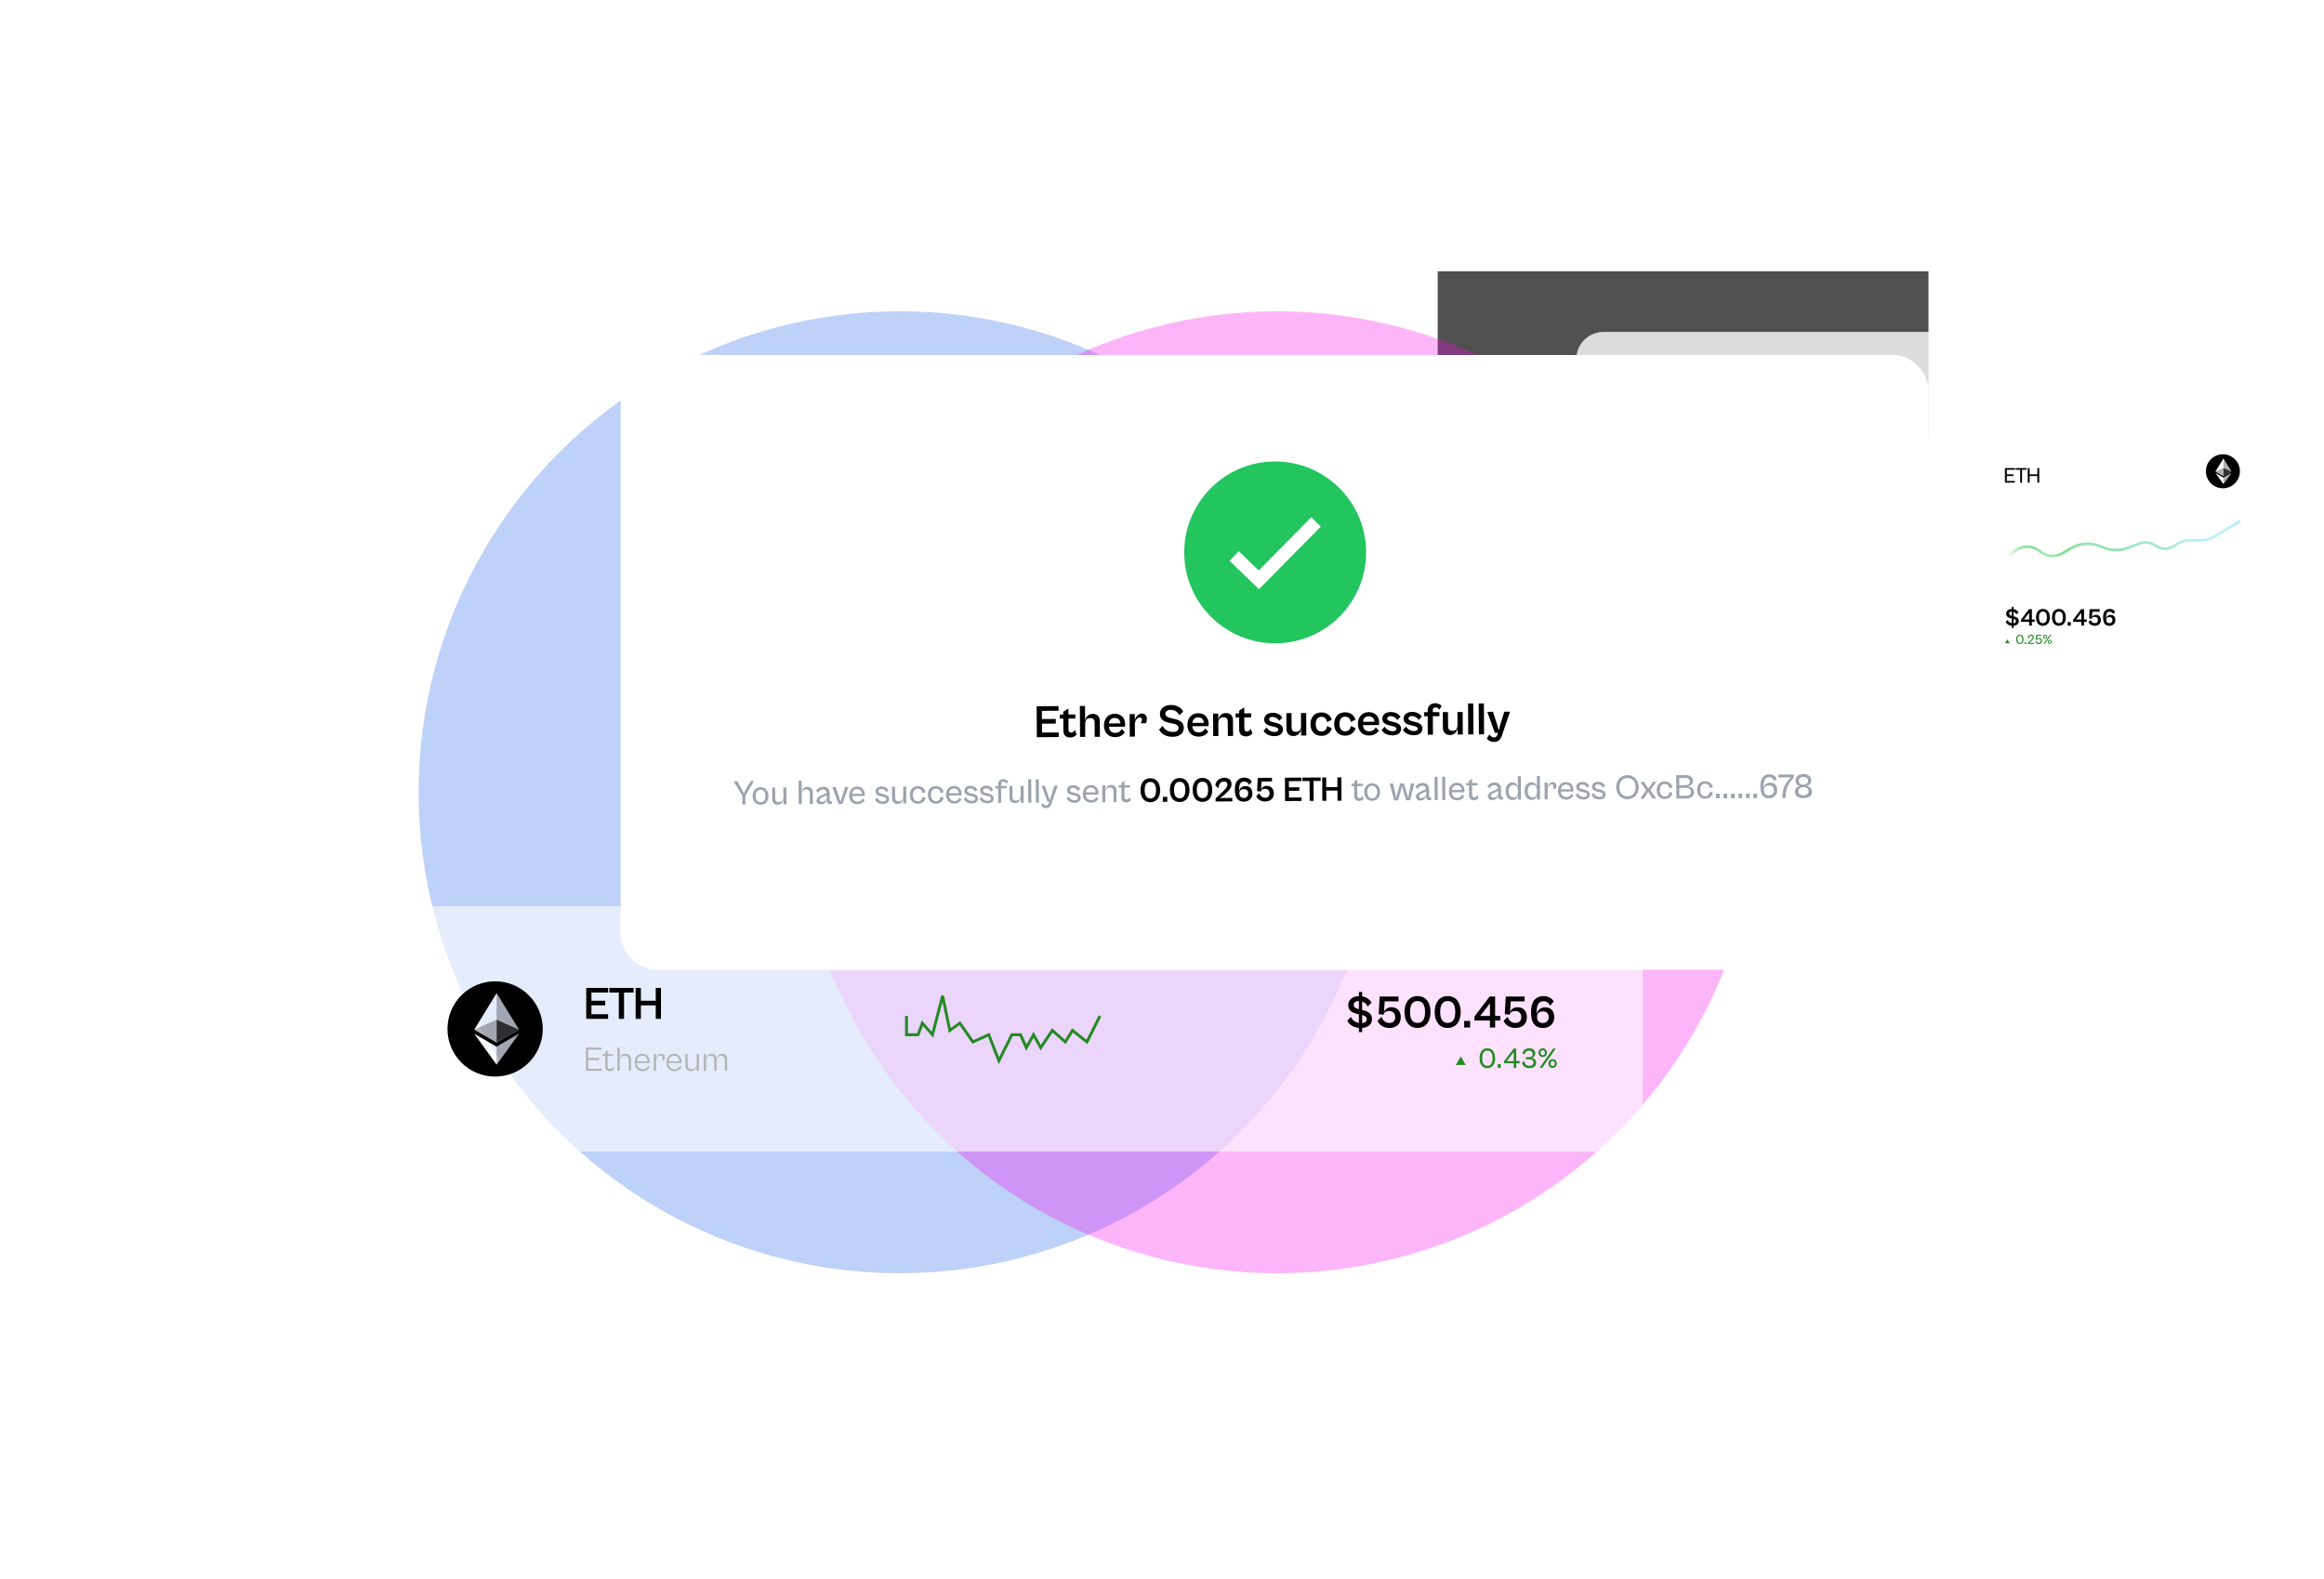<svg width="805" height="547" viewBox="0 0 805 547" fill="none" xmlns="http://www.w3.org/2000/svg">
<g clip-path="url(#clip0_3481_29597)">
<g filter="url(#filter0_f_3481_29597)">
<rect x="498" y="94" width="170" height="67" fill="#505050"/>
</g>
<g opacity="0.3" filter="url(#filter1_f_3481_29597)">
<circle cx="311.648" cy="274.499" r="166.648" fill="#2563EB"/>
</g>
<g opacity="0.3" filter="url(#filter2_f_3481_29597)">
<circle cx="442.351" cy="274.499" r="166.648" fill="#F707ED"/>
</g>
<rect opacity="0.6" x="125" y="314" width="444" height="85" rx="8" fill="white"/>
<path d="M210.64 353V351.4H204.864V348.328H209.648V346.728H204.864V343.88H210.64V342.28H203.056V353H210.64ZM216.157 353V343.88H219.453V342.28H211.069V343.88H214.349V353H216.157ZM221.989 353V348.328H227.141V353H228.949V342.28H227.141V346.728H221.989V342.28H220.181V353H221.989Z" fill="black"/>
<path d="M208.36 371V370.304H203.752V367.256H207.58V366.548H203.752V363.656H208.36V362.96H202.96V371H208.36ZM211.228 371.132C211.972 371.132 212.536 370.784 212.788 370.364L212.512 369.596C212.32 370.004 211.9 370.376 211.384 370.376C210.88 370.376 210.448 370.148 210.448 369.32V365.852H212.38V365.24H210.448V363.824L209.668 364.412V365.24H208.732V365.852H209.668V369.536C209.668 370.58 210.352 371.132 211.228 371.132ZM214.648 371V367.664C214.648 366.668 215.152 365.78 216.388 365.78C217.372 365.78 217.78 366.356 217.78 367.292V371H218.572V367.112C218.572 365.792 217.828 365.12 216.712 365.12C215.536 365.12 214.852 365.912 214.648 366.848V362.96H213.856V371H214.648ZM222.596 371.12C223.82 371.12 224.588 370.532 224.996 369.824L224.516 369.26C224.264 369.824 223.76 370.46 222.596 370.46C221.456 370.46 220.676 369.74 220.628 368.3H225.02C225.032 368.204 225.056 368.06 225.056 367.916C225.056 366.176 224.072 365.12 222.5 365.12C220.94 365.12 219.872 366.248 219.872 368.12C219.872 370.028 220.988 371.12 222.596 371.12ZM222.5 365.768C223.556 365.768 224.264 366.428 224.336 367.724H220.64C220.748 366.428 221.444 365.768 222.5 365.768ZM227.234 371V367.664C227.234 366.668 227.918 365.708 228.782 365.708C229.31 365.708 229.526 366.044 229.526 366.416C229.526 366.764 229.382 367.136 229.226 367.316H230.078C230.186 367.124 230.294 366.764 230.294 366.332C230.294 365.54 229.742 365.108 229.07 365.108C228.086 365.108 227.45 365.9 227.234 366.812V365.24H226.442V371H227.234ZM233.6 371.12C234.824 371.12 235.592 370.532 236 369.824L235.52 369.26C235.268 369.824 234.764 370.46 233.6 370.46C232.46 370.46 231.68 369.74 231.632 368.3H236.024C236.036 368.204 236.06 368.06 236.06 367.916C236.06 366.176 235.076 365.12 233.504 365.12C231.944 365.12 230.876 366.248 230.876 368.12C230.876 370.028 231.992 371.12 233.6 371.12ZM233.504 365.768C234.56 365.768 235.268 366.428 235.34 367.724H231.644C231.752 366.428 232.448 365.768 233.504 365.768ZM239.293 371.12C240.481 371.12 241.129 370.316 241.333 369.356V371H242.113V365.24H241.333V368.564C241.333 369.572 240.853 370.448 239.605 370.448C238.621 370.448 238.189 369.872 238.189 368.948V365.24H237.409V369.116C237.409 370.448 238.165 371.12 239.293 371.12ZM244.589 371V367.664C244.589 366.668 245.081 365.78 246.101 365.78C247.001 365.78 247.445 366.272 247.445 367.28V371H248.225V367.664C248.225 366.668 248.717 365.78 249.749 365.78C250.637 365.78 251.081 366.272 251.081 367.28V371H251.873V367.1C251.873 365.78 251.249 365.12 250.145 365.12C249.065 365.12 248.405 365.924 248.213 366.872C248.153 365.708 247.541 365.12 246.497 365.12C245.429 365.12 244.793 365.9 244.589 366.848V365.24H243.797V371H244.589Z" fill="#B3B3B3"/>
<path fill-rule="evenodd" clip-rule="evenodd" d="M171.5 373C162.387 373 155 365.613 155 356.5C155 347.387 162.387 340 171.5 340C180.613 340 188 347.387 188 356.5C188 365.613 180.613 373 171.5 373ZM179.744 356.726L172.014 344.125L164.281 356.727L172.014 361.216L179.744 356.726ZM179.75 358.167L172.014 362.653L164.281 358.168L172.014 368.87L179.75 358.167Z" fill="black"/>
<path d="M172.012 344.125V353.272L179.743 356.727L172.012 344.125ZM172.012 362.655V368.87L179.748 358.166L172.012 362.655Z" fill="black" fill-opacity="0.298"/>
<path d="M172.012 361.215L179.743 356.726L172.012 353.273V361.215Z" fill="black" fill-opacity="0.801"/>
<path d="M164.281 356.726L172.014 361.215V353.273L164.281 356.726Z" fill="black" fill-opacity="0.298"/>
<path d="M471.824 357.6V356.144C473.808 356.016 475.248 354.928 475.248 353.104C475.248 351.056 473.712 350.384 472 349.968L471.824 349.92V346.992C472.624 347.248 473.312 347.808 473.712 348.72L475.072 347.424C474.448 346.224 473.296 345.456 471.824 345.216V343.68H470.704V345.136C468.752 345.136 467.008 346.224 467.008 348.24C467.008 350.272 468.624 350.96 470.144 351.28L470.704 351.408V354.432C469.584 354.224 468.432 353.584 467.968 352.32L466.688 353.616C467.424 355.2 468.96 355.968 470.704 356.128V357.6H471.824ZM468.896 348.112C468.896 347.296 469.632 346.816 470.656 346.816H470.704V349.648C469.632 349.392 468.896 349.056 468.896 348.112ZM473.408 353.136C473.408 354 472.72 354.4 471.824 354.48V351.664C472.816 351.936 473.408 352.272 473.408 353.136ZM481.264 356.16C483.696 356.16 485.216 354.688 485.216 352.48C485.216 350.352 484.032 348.976 482 348.976C480.576 348.976 479.712 349.744 479.376 350.704L479.632 346.944H484.416V345.28H477.904L477.552 351.376L479.312 351.552L479.328 351.408C479.424 350.72 480.144 350.288 481.168 350.288C482.272 350.288 483.28 350.896 483.28 352.4C483.28 353.648 482.576 354.416 481.28 354.416C479.904 354.416 478.96 353.616 478.592 352.288L477.152 353.68C477.696 355.072 479.216 356.16 481.264 356.16ZM491.014 356.144C494.006 356.144 495.51 353.776 495.51 350.624C495.51 347.488 494.006 345.12 491.014 345.12C488.022 345.12 486.502 347.488 486.502 350.624C486.502 353.776 488.022 356.144 491.014 356.144ZM491.014 354.416C489.11 354.416 488.406 352.88 488.406 350.624C488.406 348.384 489.11 346.832 491.014 346.832C492.934 346.832 493.622 348.384 493.622 350.624C493.622 352.88 492.934 354.416 491.014 354.416ZM501.467 356.144C504.459 356.144 505.963 353.776 505.963 350.624C505.963 347.488 504.459 345.12 501.467 345.12C498.475 345.12 496.955 347.488 496.955 350.624C496.955 353.776 498.475 356.144 501.467 356.144ZM501.467 354.416C499.563 354.416 498.859 352.88 498.859 350.624C498.859 348.384 499.563 346.832 501.467 346.832C503.387 346.832 504.075 348.384 504.075 350.624C504.075 352.88 503.387 354.416 501.467 354.416ZM509.222 356V353.728H507.174V356H509.222ZM517.886 356V353.584H519.694V352.016H517.886V345.28H515.982L510.734 352.192V353.584H516.094V356H517.886ZM512.718 352.016L516.094 347.616V352.016H512.718ZM524.936 356.16C527.368 356.16 528.888 354.688 528.888 352.48C528.888 350.352 527.704 348.976 525.672 348.976C524.248 348.976 523.384 349.744 523.048 350.704L523.304 346.944H528.088V345.28H521.576L521.224 351.376L522.984 351.552L523 351.408C523.096 350.72 523.816 350.288 524.84 350.288C525.944 350.288 526.952 350.896 526.952 352.4C526.952 353.648 526.248 354.416 524.952 354.416C523.576 354.416 522.632 353.616 522.264 352.288L520.824 353.68C521.368 355.072 522.888 356.16 524.936 356.16ZM534.492 356.16C536.796 356.16 538.38 354.608 538.38 352.448C538.38 350.512 537.404 349.008 535.244 349.008C533.596 349.008 532.508 349.952 532.284 351.536V350.512C532.284 347.664 533.372 346.896 534.62 346.896C535.692 346.896 536.476 347.488 536.956 348.448L538.188 346.96C537.516 345.872 536.3 345.12 534.716 345.12C531.852 345.12 530.332 347.072 530.332 350.512V350.688C530.332 354.672 531.916 356.16 534.492 356.16ZM534.444 354.448C533.164 354.448 532.412 353.76 532.412 352.288C532.412 351.072 533.212 350.416 534.476 350.416C535.836 350.416 536.444 351.232 536.444 352.448C536.444 353.584 535.692 354.448 534.444 354.448Z" fill="black"/>
<path d="M515.2 370.1C517.03 370.1 517.89 368.59 517.89 366.64C517.89 364.71 517.03 363.2 515.2 363.2C513.36 363.2 512.5 364.71 512.5 366.64C512.5 368.59 513.36 370.1 515.2 370.1ZM515.21 369.27C513.88 369.27 513.42 368.18 513.42 366.64C513.42 365.12 513.88 364.02 515.21 364.02C516.53 364.02 516.98 365.12 516.98 366.64C516.98 368.18 516.53 369.27 515.21 369.27ZM519.84 370V368.7H518.79V370H519.84ZM525.197 370V368.4H526.397V367.63H525.197V363.3H524.327L520.957 367.72V368.4H524.327V370H525.197ZM521.947 367.63L524.327 364.56V367.63H521.947ZM529.721 370.1C531.181 370.1 532.101 369.36 532.101 368.27C532.101 367.4 531.661 366.64 530.441 366.54C531.291 366.42 531.801 365.71 531.801 365.02C531.801 364.16 531.221 363.2 529.671 363.2C528.471 363.2 527.591 363.92 527.311 364.83L528.051 365.45C528.171 364.53 528.791 364.04 529.651 364.04C530.511 364.04 530.891 364.57 530.891 365.21C530.891 365.91 530.471 366.27 529.631 366.27H528.531V367.02H529.621C530.551 367.02 531.181 367.38 531.181 368.18C531.181 368.86 530.691 369.27 529.831 369.27C528.571 369.27 528.141 368.59 527.941 367.57L527.201 368.23C527.421 369.24 528.271 370.1 529.721 370.1ZM534.384 366.23C535.214 366.23 535.834 365.64 535.834 364.72C535.834 363.8 535.214 363.21 534.384 363.21C533.544 363.21 532.924 363.8 532.924 364.72C532.924 365.64 533.544 366.23 534.384 366.23ZM534.174 370L538.894 363.3H537.984L533.264 370H534.174ZM534.384 365.59C533.914 365.59 533.634 365.25 533.634 364.72C533.634 364.18 533.914 363.84 534.384 363.84C534.854 363.84 535.144 364.18 535.144 364.72C535.144 365.25 534.854 365.59 534.384 365.59ZM537.804 370C538.634 370 539.254 369.41 539.254 368.49C539.254 367.57 538.634 366.98 537.804 366.98C536.964 366.98 536.344 367.57 536.344 368.49C536.344 369.41 536.964 370 537.804 370ZM537.804 369.36C537.334 369.36 537.054 369.02 537.054 368.49C537.054 367.95 537.334 367.61 537.804 367.61C538.274 367.61 538.564 367.95 538.564 368.49C538.564 369.02 538.274 369.36 537.804 369.36Z" fill="#228B22"/>
<path d="M506 366L507.732 369H504.268L506 366Z" fill="#228B22"/>
<path d="M314 352V358.5H318L319.5 354.5L323 358.5L326.5 345L329 357L332.5 354.5L337 361L342.5 358.5L346 367.5L350.5 358.5H353.5L355.5 363L358 358.5L360.5 363L364.5 357L369 361L371.5 357L376.5 361L381 352" stroke="#228B22"/>
<g filter="url(#filter3_d_3481_29597)">
<rect opacity="0.8" x="546" y="107" width="261.429" height="133.776" rx="9.421" fill="white"/>
<path d="M567.955 130.02V124.97H567.299V130.02H567.955ZM569.712 130.02V127.954C569.712 127.344 569.969 126.854 570.669 126.854C571.287 126.854 571.476 127.186 571.476 127.661V130.02H572.124V127.502C572.124 126.726 571.679 126.296 570.963 126.296C570.247 126.296 569.856 126.779 569.712 127.344V126.372H569.057V130.02H569.712ZM574.631 130.02L575.958 126.372H575.257L574.541 128.535L574.232 129.537L573.915 128.535L573.192 126.372H572.483L573.802 130.02H574.631ZM577.866 130.095C578.658 130.095 579.162 129.726 579.434 129.288L579.034 128.836C578.891 129.153 578.597 129.552 577.866 129.552C577.218 129.552 576.788 129.115 576.751 128.346H579.456C579.472 128.279 579.487 128.166 579.487 128.052C579.487 126.982 578.861 126.296 577.829 126.296C576.826 126.296 576.118 127.043 576.118 128.196C576.118 129.356 576.834 130.095 577.866 130.095ZM577.829 126.847C578.439 126.847 578.831 127.201 578.899 127.872H576.766C576.849 127.193 577.241 126.847 577.829 126.847ZM581.676 130.095C582.384 130.095 583.002 129.771 583.002 129.047C583.002 128.542 582.731 128.203 581.909 128.007L581.442 127.887C580.944 127.766 580.703 127.653 580.703 127.329C580.703 127.02 580.975 126.854 581.351 126.854C581.871 126.854 582.218 127.125 582.399 127.555L582.896 127.186C582.693 126.703 582.158 126.296 581.389 126.296C580.598 126.296 580.085 126.703 580.085 127.367C580.085 128.037 580.651 128.286 581.171 128.407L581.653 128.52C582.082 128.618 582.414 128.723 582.414 129.055C582.414 129.379 582.128 129.545 581.698 129.545C580.975 129.545 580.575 129.13 580.447 128.716L579.972 129.085C580.221 129.763 580.914 130.095 581.676 130.095ZM584.902 130.102C585.407 130.102 585.754 129.869 585.912 129.62L585.693 128.972C585.595 129.198 585.369 129.469 585.045 129.469C584.759 129.469 584.54 129.356 584.54 128.889V126.884H585.739V126.372H584.54V125.422L583.885 125.905V126.372H583.297V126.884H583.885V129.085C583.885 129.711 584.307 130.102 584.902 130.102ZM587.045 130.02V127.954C587.045 127.344 587.301 126.854 587.852 126.854C588.402 126.854 588.651 127.118 588.651 127.653V130.02H589.306V127.954C589.306 127.344 589.562 126.854 590.12 126.854C590.663 126.854 590.919 127.118 590.919 127.653V130.02H591.567V127.495C591.567 126.726 591.198 126.296 590.482 126.296C589.819 126.296 589.442 126.786 589.299 127.367C589.261 126.681 588.892 126.296 588.221 126.296C587.565 126.296 587.188 126.779 587.045 127.336V126.372H586.39V130.02H587.045ZM594.08 130.095C594.872 130.095 595.377 129.726 595.648 129.288L595.249 128.836C595.105 129.153 594.811 129.552 594.08 129.552C593.432 129.552 593.003 129.115 592.965 128.346H595.671C595.686 128.279 595.701 128.166 595.701 128.052C595.701 126.982 595.075 126.296 594.043 126.296C593.04 126.296 592.332 127.043 592.332 128.196C592.332 129.356 593.048 130.095 594.08 130.095ZM594.043 126.847C594.653 126.847 595.045 127.201 595.113 127.872H592.98C593.063 127.193 593.455 126.847 594.043 126.847ZM597.187 130.02V127.954C597.187 127.344 597.444 126.854 598.145 126.854C598.763 126.854 598.951 127.186 598.951 127.661V130.02H599.599V127.502C599.599 126.726 599.154 126.296 598.438 126.296C597.722 126.296 597.331 126.779 597.187 127.344V126.372H596.532V130.02H597.187ZM601.69 130.102C602.195 130.102 602.542 129.869 602.7 129.62L602.482 128.972C602.384 129.198 602.157 129.469 601.833 129.469C601.547 129.469 601.328 129.356 601.328 128.889V126.884H602.527V126.372H601.328V125.422L600.673 125.905V126.372H600.085V126.884H600.673V129.085C600.673 129.711 601.095 130.102 601.69 130.102Z" fill="black"/>
<g filter="url(#filter4_d_3481_29597)">
<rect x="566.727" y="139.977" width="104.571" height="84.788" rx="7.537" fill="white"/>
<path d="M580.699 157.34C581.792 157.34 582.44 156.842 582.44 155.983C582.44 155.335 582.071 154.815 581.016 154.702C581.86 154.612 582.214 154.122 582.214 153.579C582.214 152.81 581.702 152.29 580.737 152.29H578.604V157.34H580.699ZM580.511 152.871C581.114 152.871 581.536 153.059 581.536 153.662C581.536 154.272 581.121 154.453 580.541 154.453H579.26V152.871H580.511ZM580.616 155.041C581.272 155.041 581.762 155.29 581.762 155.9C581.762 156.503 581.393 156.76 580.594 156.76H579.26V155.041H580.616ZM584.763 157.34V152.871H586.361V152.29H582.517V152.871H584.115V157.34H584.763ZM588.716 157.4C589.847 157.4 590.608 156.797 590.932 155.757L590.344 155.373C590.178 156.217 589.681 156.782 588.724 156.782C587.571 156.782 587.043 155.961 587.043 154.808C587.043 153.654 587.571 152.833 588.724 152.833C589.681 152.833 590.178 153.398 590.344 154.242L590.932 153.858C590.608 152.818 589.847 152.215 588.716 152.215C587.186 152.215 586.35 153.353 586.35 154.808C586.35 156.262 587.186 157.4 588.716 157.4Z" fill="black"/>
<path d="M654.107 159.292C657.359 159.292 659.995 156.656 659.995 153.404C659.995 150.152 657.359 147.516 654.107 147.516C650.855 147.516 648.219 150.152 648.219 153.404C648.219 156.656 650.855 159.292 654.107 159.292Z" fill="#F7931A"/>
<path d="M656.751 152.674C656.866 151.903 656.278 151.488 655.475 151.211L655.736 150.166L655.1 150.008L654.846 151.025C654.679 150.983 654.508 150.944 654.336 150.905L654.592 149.881L653.956 149.723L653.696 150.767C653.557 150.736 653.421 150.705 653.289 150.672L653.29 150.668L652.413 150.449L652.244 151.129C652.244 151.129 652.716 151.237 652.706 151.244C652.963 151.308 653.01 151.478 653.002 151.614L652.705 152.804C652.723 152.809 652.746 152.815 652.772 152.825L652.704 152.809L652.289 154.477C652.257 154.555 652.177 154.672 651.997 154.627C652.003 154.637 651.534 154.512 651.534 154.512L651.219 155.24L652.047 155.447C652.201 155.485 652.351 155.526 652.5 155.564L652.237 156.62L652.872 156.779L653.133 155.734C653.306 155.78 653.475 155.824 653.64 155.865L653.38 156.906L654.016 157.064L654.279 156.009C655.364 156.215 656.179 156.132 656.523 155.151C656.8 154.361 656.509 153.905 655.938 153.608C656.354 153.512 656.667 153.239 656.751 152.674ZM655.297 154.712C655.101 155.502 653.77 155.075 653.339 154.968L653.689 153.568C654.12 153.675 655.503 153.888 655.297 154.712ZM655.494 152.663C655.315 153.381 654.208 153.016 653.849 152.926L654.165 151.657C654.524 151.746 655.681 151.913 655.494 152.663Z" fill="white"/>
<path d="M578.504 184.258L581.718 181.315C584.216 179.029 588.026 178.961 590.603 181.158V181.158C592.78 183.013 595.894 183.285 598.359 181.834L601.364 180.065C604.321 178.325 607.909 178.022 611.116 179.242L612.983 179.951C615.571 180.936 618.431 180.936 621.019 179.951L625.02 178.43C626.858 177.731 628.923 177.992 630.53 179.127V179.127C632.535 180.543 635.207 180.572 637.243 179.2L638.146 178.591C639.382 177.757 640.84 177.312 642.331 177.312H645.847C647.932 177.312 649.976 176.736 651.753 175.647L659.994 170.598" stroke="url(#paint0_linear_3481_29597)" stroke-width="0.942"/>
<path d="M581.586 207.707V206.936C582.638 206.868 583.401 206.291 583.401 205.325C583.401 204.239 582.587 203.883 581.68 203.663L581.586 203.637V202.086C582.01 202.221 582.375 202.518 582.587 203.002L583.307 202.315C582.977 201.679 582.366 201.272 581.586 201.145V200.331H580.993V201.102C579.958 201.102 579.034 201.679 579.034 202.747C579.034 203.824 579.891 204.189 580.696 204.358L580.993 204.426V206.028C580.399 205.918 579.789 205.579 579.543 204.909L578.865 205.596C579.255 206.435 580.069 206.842 580.993 206.927V207.707H581.586ZM580.035 202.679C580.035 202.247 580.425 201.993 580.967 201.993H580.993V203.493C580.425 203.358 580.035 203.18 580.035 202.679ZM582.426 205.342C582.426 205.8 582.061 206.011 581.586 206.054V204.562C582.112 204.706 582.426 204.884 582.426 205.342ZM586.589 206.944C587.877 206.944 588.683 206.164 588.683 204.994C588.683 203.866 588.055 203.137 586.979 203.137C586.224 203.137 585.766 203.544 585.588 204.053L585.724 202.06H588.259V201.179H584.808L584.621 204.409L585.554 204.502L585.563 204.426C585.613 204.061 585.995 203.832 586.538 203.832C587.123 203.832 587.657 204.155 587.657 204.952C587.657 205.613 587.284 206.02 586.597 206.02C585.868 206.02 585.368 205.596 585.173 204.892L584.41 205.63C584.698 206.368 585.503 206.944 586.589 206.944ZM591.755 206.936C593.341 206.936 594.138 205.681 594.138 204.011C594.138 202.349 593.341 201.094 591.755 201.094C590.17 201.094 589.364 202.349 589.364 204.011C589.364 205.681 590.17 206.936 591.755 206.936ZM591.755 206.02C590.746 206.02 590.373 205.206 590.373 204.011C590.373 202.823 590.746 202.001 591.755 202.001C592.773 202.001 593.137 202.823 593.137 204.011C593.137 205.206 592.773 206.02 591.755 206.02ZM597.295 206.936C598.88 206.936 599.677 205.681 599.677 204.011C599.677 202.349 598.88 201.094 597.295 201.094C595.709 201.094 594.904 202.349 594.904 204.011C594.904 205.681 595.709 206.936 597.295 206.936ZM597.295 206.02C596.286 206.02 595.913 205.206 595.913 204.011C595.913 202.823 596.286 202.001 597.295 202.001C598.312 202.001 598.677 202.823 598.677 204.011C598.677 205.206 598.312 206.02 597.295 206.02ZM601.404 206.859V205.655H600.319V206.859H601.404ZM605.995 206.859V205.579H606.954V204.748H605.995V201.179H604.986L602.205 204.841V205.579H605.046V206.859H605.995ZM603.257 204.748L605.046 202.417V204.748H603.257ZM609.731 206.944C611.02 206.944 611.826 206.164 611.826 204.994C611.826 203.866 611.198 203.137 610.121 203.137C609.367 203.137 608.909 203.544 608.731 204.053L608.866 202.06H611.402V201.179H607.951L607.764 204.409L608.697 204.502L608.705 204.426C608.756 204.061 609.138 203.832 609.68 203.832C610.265 203.832 610.8 204.155 610.8 204.952C610.8 205.613 610.427 206.02 609.74 206.02C609.011 206.02 608.51 205.596 608.315 204.892L607.552 205.63C607.84 206.368 608.646 206.944 609.731 206.944ZM614.795 206.944C616.016 206.944 616.856 206.122 616.856 204.977C616.856 203.951 616.339 203.154 615.194 203.154C614.321 203.154 613.744 203.654 613.625 204.494V203.951C613.625 202.442 614.202 202.035 614.863 202.035C615.431 202.035 615.847 202.349 616.101 202.857L616.754 202.069C616.398 201.492 615.754 201.094 614.914 201.094C613.396 201.094 612.591 202.128 612.591 203.951V204.044C612.591 206.156 613.43 206.944 614.795 206.944ZM614.77 206.037C614.092 206.037 613.693 205.672 613.693 204.892C613.693 204.248 614.117 203.9 614.787 203.9C615.508 203.9 615.83 204.333 615.83 204.977C615.83 205.579 615.431 206.037 614.77 206.037Z" fill="black"/>
<path d="M583.773 213.27C584.635 213.27 585.04 212.558 585.04 211.64C585.04 210.731 584.635 210.02 583.773 210.02C582.906 210.02 582.501 210.731 582.501 211.64C582.501 212.558 582.906 213.27 583.773 213.27ZM583.778 212.879C583.151 212.879 582.935 212.365 582.935 211.64C582.935 210.924 583.151 210.406 583.778 210.406C584.399 210.406 584.611 210.924 584.611 211.64C584.611 212.365 584.399 212.879 583.778 212.879ZM585.959 213.223V212.61H585.464V213.223H585.959ZM588.482 213.223V212.469H589.047V212.106H588.482V210.067H588.072L586.485 212.149V212.469H588.072V213.223H588.482ZM586.951 212.106L588.072 210.66V212.106H586.951ZM590.613 213.27C591.3 213.27 591.734 212.921 591.734 212.408C591.734 211.998 591.527 211.64 590.952 211.593C591.352 211.536 591.593 211.202 591.593 210.877C591.593 210.472 591.319 210.02 590.589 210.02C590.024 210.02 589.609 210.359 589.478 210.787L589.826 211.079C589.883 210.646 590.175 210.415 590.58 210.415C590.985 210.415 591.164 210.665 591.164 210.966C591.164 211.296 590.966 211.466 590.57 211.466H590.052V211.819H590.566C591.004 211.819 591.3 211.989 591.3 212.365C591.3 212.686 591.07 212.879 590.665 212.879C590.071 212.879 589.869 212.558 589.774 212.078L589.426 212.389C589.529 212.865 589.93 213.27 590.613 213.27ZM592.809 211.447C593.2 211.447 593.492 211.169 593.492 210.736C593.492 210.302 593.2 210.024 592.809 210.024C592.414 210.024 592.122 210.302 592.122 210.736C592.122 211.169 592.414 211.447 592.809 211.447ZM592.711 213.223L594.934 210.067H594.505L592.282 213.223H592.711ZM592.809 211.145C592.588 211.145 592.456 210.985 592.456 210.736C592.456 210.481 592.588 210.321 592.809 210.321C593.031 210.321 593.167 210.481 593.167 210.736C593.167 210.985 593.031 211.145 592.809 211.145ZM594.42 213.223C594.811 213.223 595.103 212.945 595.103 212.511C595.103 212.078 594.811 211.8 594.42 211.8C594.025 211.8 593.733 212.078 593.733 212.511C593.733 212.945 594.025 213.223 594.42 213.223ZM594.42 212.921C594.199 212.921 594.067 212.761 594.067 212.511C594.067 212.257 594.199 212.097 594.42 212.097C594.642 212.097 594.778 212.257 594.778 212.511C594.778 212.761 594.642 212.921 594.42 212.921Z" fill="#228B22"/>
<path d="M579.442 211.578L580.258 212.991H578.626L579.442 211.578Z" fill="#228B22"/>
</g>
<g filter="url(#filter5_d_3481_29597)">
<rect x="682.605" y="139.977" width="104.571" height="84.788" rx="7.537" fill="white"/>
<path d="M697.935 157.34V156.76H695.139V155.041H697.445V154.461H695.139V152.871H697.935V152.29H694.483V157.34H697.935ZM700.406 157.34V152.871H702.004V152.29H698.16V152.871H699.758V157.34H700.406ZM703.043 157.34V155.041H705.704V157.34H706.359V152.29H705.704V154.461H703.043V152.29H702.388V157.34H703.043Z" fill="black"/>
<path fill-rule="evenodd" clip-rule="evenodd" d="M769.982 159.292C766.73 159.292 764.094 156.656 764.094 153.404C764.094 150.152 766.73 147.516 769.982 147.516C773.234 147.516 775.87 150.152 775.87 153.404C775.87 156.656 773.234 159.292 769.982 159.292ZM772.924 153.484L770.165 148.988L767.406 153.485L770.165 155.087L772.924 153.484ZM772.926 153.998L770.165 155.6L767.406 153.999L770.165 157.818L772.926 153.998Z" fill="black"/>
<path d="M770.168 148.984V152.249L772.927 153.481L770.168 148.984ZM770.168 155.597V157.815L772.929 153.995L770.168 155.597Z" fill="black" fill-opacity="0.298"/>
<path d="M770.168 155.084L772.927 153.482L770.168 152.25V155.084Z" fill="black" fill-opacity="0.801"/>
<path d="M767.41 153.482L770.169 155.084V152.25L767.41 153.482Z" fill="black" fill-opacity="0.298"/>
<path d="M694.504 184.258L697.718 181.315C700.216 179.029 704.026 178.961 706.603 181.158V181.158C708.78 183.013 711.894 183.285 714.359 181.834L717.364 180.065C720.321 178.325 723.909 178.022 727.116 179.242L728.983 179.951C731.571 180.936 734.431 180.936 737.019 179.951L741.02 178.43C742.858 177.731 744.923 177.992 746.53 179.127V179.127C748.535 180.543 751.207 180.572 753.243 179.2L754.146 178.591C755.382 177.757 756.84 177.312 758.331 177.312H761.847C763.932 177.312 765.976 176.736 767.753 175.647L775.994 170.598" stroke="url(#paint1_linear_3481_29597)" stroke-width="0.942"/>
<path d="M697.465 207.707V206.936C698.517 206.868 699.28 206.291 699.28 205.325C699.28 204.239 698.466 203.883 697.558 203.663L697.465 203.637V202.086C697.889 202.221 698.254 202.518 698.466 203.002L699.186 202.315C698.856 201.679 698.245 201.272 697.465 201.145V200.331H696.872V201.102C695.837 201.102 694.913 201.679 694.913 202.747C694.913 203.824 695.769 204.189 696.575 204.358L696.872 204.426V206.028C696.278 205.918 695.668 205.579 695.422 204.909L694.743 205.596C695.134 206.435 695.947 206.842 696.872 206.927V207.707H697.465ZM695.914 202.679C695.914 202.247 696.304 201.993 696.846 201.993H696.872V203.493C696.304 203.358 695.914 203.18 695.914 202.679ZM698.305 205.342C698.305 205.8 697.94 206.011 697.465 206.054V204.562C697.991 204.706 698.305 204.884 698.305 205.342ZM703.816 206.859V205.579H704.774V204.748H703.816V201.179H702.807L700.026 204.841V205.579H702.866V206.859H703.816ZM701.077 204.748L702.866 202.417V204.748H701.077ZM707.642 206.936C709.228 206.936 710.025 205.681 710.025 204.011C710.025 202.349 709.228 201.094 707.642 201.094C706.057 201.094 705.251 202.349 705.251 204.011C705.251 205.681 706.057 206.936 707.642 206.936ZM707.642 206.02C706.634 206.02 706.26 205.206 706.26 204.011C706.26 202.823 706.634 202.001 707.642 202.001C708.66 202.001 709.025 202.823 709.025 204.011C709.025 205.206 708.66 206.02 707.642 206.02ZM713.182 206.936C714.767 206.936 715.564 205.681 715.564 204.011C715.564 202.349 714.767 201.094 713.182 201.094C711.596 201.094 710.791 202.349 710.791 204.011C710.791 205.681 711.596 206.936 713.182 206.936ZM713.182 206.02C712.173 206.02 711.8 205.206 711.8 204.011C711.8 202.823 712.173 202.001 713.182 202.001C714.199 202.001 714.564 202.823 714.564 204.011C714.564 205.206 714.199 206.02 713.182 206.02ZM717.291 206.859V205.655H716.206V206.859H717.291ZM721.883 206.859V205.579H722.841V204.748H721.883V201.179H720.874L718.093 204.841V205.579H720.933V206.859H721.883ZM719.144 204.748L720.933 202.417V204.748H719.144ZM725.618 206.944C726.907 206.944 727.713 206.164 727.713 204.994C727.713 203.866 727.085 203.137 726.008 203.137C725.254 203.137 724.796 203.544 724.618 204.053L724.754 202.06H727.289V201.179H723.838L723.651 204.409L724.584 204.502L724.593 204.426C724.643 204.061 725.025 203.832 725.568 203.832C726.153 203.832 726.687 204.155 726.687 204.952C726.687 205.613 726.314 206.02 725.627 206.02C724.898 206.02 724.398 205.596 724.202 204.892L723.439 205.63C723.728 206.368 724.533 206.944 725.618 206.944ZM730.683 206.944C731.904 206.944 732.743 206.122 732.743 204.977C732.743 203.951 732.226 203.154 731.081 203.154C730.208 203.154 729.631 203.654 729.513 204.494V203.951C729.513 202.442 730.089 202.035 730.75 202.035C731.319 202.035 731.734 202.349 731.988 202.857L732.641 202.069C732.285 201.492 731.641 201.094 730.801 201.094C729.284 201.094 728.478 202.128 728.478 203.951V204.044C728.478 206.156 729.318 206.944 730.683 206.944ZM730.657 206.037C729.979 206.037 729.58 205.672 729.58 204.892C729.58 204.248 730.004 203.9 730.674 203.9C731.395 203.9 731.717 204.333 731.717 204.977C731.717 205.579 731.319 206.037 730.657 206.037Z" fill="black"/>
<path d="M699.652 213.27C700.514 213.27 700.919 212.558 700.919 211.64C700.919 210.731 700.514 210.02 699.652 210.02C698.785 210.02 698.38 210.731 698.38 211.64C698.38 212.558 698.785 213.27 699.652 213.27ZM699.657 212.879C699.03 212.879 698.813 212.365 698.813 211.64C698.813 210.924 699.03 210.406 699.657 210.406C700.278 210.406 700.49 210.924 700.49 211.64C700.49 212.365 700.278 212.879 699.657 212.879ZM701.838 213.223V212.61H701.343V213.223H701.838ZM704.579 213.223V212.86H703.274L702.888 212.888L703.227 212.601L703.717 212.139C704.004 211.866 704.499 211.395 704.499 210.877C704.499 210.392 704.221 210.02 703.604 210.02C702.879 210.02 702.384 210.519 702.45 211.141L702.832 211.381C702.751 210.754 703.048 210.415 703.576 210.415C703.934 210.415 704.075 210.651 704.075 210.905C704.075 211.254 703.807 211.546 703.463 211.885L702.431 212.902V213.223H704.579ZM706.222 213.27C706.91 213.27 707.32 212.851 707.32 212.21C707.32 211.602 706.995 211.164 706.368 211.164C705.954 211.164 705.704 211.386 705.605 211.664L705.69 210.453H707.079V210.067H705.285L705.186 211.875L705.591 211.918L705.596 211.866C705.614 211.654 705.85 211.503 706.194 211.503C706.538 211.503 706.886 211.696 706.886 212.21C706.886 212.62 706.67 212.879 706.236 212.879C705.793 212.879 705.511 212.615 705.398 212.205L705.068 212.554C705.228 212.954 705.657 213.27 706.222 213.27ZM708.389 211.447C708.78 211.447 709.072 211.169 709.072 210.736C709.072 210.302 708.78 210.024 708.389 210.024C707.994 210.024 707.702 210.302 707.702 210.736C707.702 211.169 707.994 211.447 708.389 211.447ZM708.29 213.223L710.514 210.067H710.085L707.862 213.223H708.29ZM708.389 211.145C708.168 211.145 708.036 210.985 708.036 210.736C708.036 210.481 708.168 210.321 708.389 210.321C708.611 210.321 708.747 210.481 708.747 210.736C708.747 210.985 708.611 211.145 708.389 211.145ZM710 213.223C710.391 213.223 710.683 212.945 710.683 212.511C710.683 212.078 710.391 211.8 710 211.8C709.605 211.8 709.313 212.078 709.313 212.511C709.313 212.945 709.605 213.223 710 213.223ZM710 212.921C709.779 212.921 709.647 212.761 709.647 212.511C709.647 212.257 709.779 212.097 710 212.097C710.222 212.097 710.358 212.257 710.358 212.511C710.358 212.761 710.222 212.921 710 212.921Z" fill="#228B22"/>
<path d="M695.321 211.578L696.137 212.991H694.505L695.321 211.578Z" fill="#228B22"/>
</g>
</g>
<g clip-path="url(#clip1_3481_29597)">
<rect x="215" y="123" width="453" height="213" fill="white"/>
<path d="M441.499 159.884C458.884 159.773 473.089 173.798 473.2 191.182C473.311 208.567 459.287 222.772 441.902 222.883C424.518 222.994 410.313 208.97 410.201 191.585C410.09 174.201 424.115 159.996 441.499 159.884Z" fill="#22C55E"/>
<path d="M427.481 192.632L436.05 200.9L455.857 180.838" stroke="white" stroke-width="4.627"/>
<path d="M366.736 255.37L366.726 253.77L360.95 253.807L360.93 250.735L365.714 250.705L365.704 249.105L360.92 249.135L360.902 246.287L366.677 246.25L366.667 244.65L359.083 244.699L359.152 255.419L366.736 255.37ZM370.669 255.521C371.805 255.514 372.57 254.981 372.903 254.483L372.332 252.886C372.111 253.336 371.667 253.835 371.059 253.839C370.531 253.842 370.129 253.636 370.124 252.789L370.099 248.949L372.483 248.933L372.474 247.541L370.09 247.557L370.077 245.477L368.292 246.624L368.298 247.568L367.082 247.576L367.091 248.968L368.307 248.96L368.335 253.232C368.343 254.608 369.197 255.53 370.669 255.521ZM375.91 255.312L375.882 250.944C375.874 249.664 376.316 248.813 377.628 248.804C378.828 248.797 379.152 249.451 379.158 250.411L379.19 255.291L380.998 255.279L380.963 249.855C380.953 248.239 380.019 247.333 378.499 247.343C376.947 247.353 376.154 248.414 375.873 249.648L375.841 244.592L374.049 244.603L374.118 255.323L375.91 255.312ZM386.262 255.405C387.99 255.394 389.041 254.604 389.627 253.704L388.516 252.559C388.232 253.217 387.629 253.925 386.269 253.933C385.037 253.941 384.216 253.194 384.111 251.803L389.679 251.767C389.71 251.607 389.74 251.271 389.738 250.983C389.724 248.823 388.418 247.279 386.082 247.294C383.89 247.308 382.381 248.934 382.396 251.382C382.412 253.814 383.942 255.42 386.262 255.405ZM386.091 248.734C387.275 248.727 387.984 249.394 388.119 250.625L384.12 250.651C384.255 249.386 384.987 248.741 386.091 248.734ZM393.128 255.201L393.101 250.914C393.092 249.618 393.918 248.588 394.814 248.583C395.342 248.579 395.552 248.93 395.555 249.362C395.558 249.81 395.321 250.323 395.067 250.581L396.907 250.569C397.049 250.328 397.253 249.767 397.249 249.015C397.241 247.863 396.517 247.228 395.541 247.234C394.149 247.243 393.372 248.368 393.092 249.618L393.078 247.41L391.286 247.421L391.336 255.213L393.128 255.201ZM406.27 255.277C408.446 255.263 410.071 254.133 410.059 252.197C410.046 250.149 408.505 249.487 406.791 249.082L405.589 248.802C404.419 248.521 403.681 248.19 403.675 247.246C403.67 246.43 404.403 245.945 405.427 245.939C406.739 245.93 407.894 246.499 408.495 247.823L409.846 246.518C409.069 245.051 407.496 244.245 405.528 244.258C403.512 244.271 401.775 245.37 401.788 247.386C401.801 249.418 403.421 250.096 404.943 250.406L405.953 250.623C407.346 250.918 408.212 251.201 408.219 252.241C408.225 253.217 407.364 253.606 406.292 253.613C404.98 253.622 403.36 253.024 402.774 251.46L401.502 252.764C402.346 254.566 404.222 255.29 406.27 255.277ZM415.168 255.22C416.896 255.209 417.947 254.419 418.533 253.519L417.421 252.374C417.138 253.032 416.534 253.74 415.174 253.748C413.942 253.756 413.121 253.01 413.017 251.618L418.584 251.583C418.615 251.422 418.645 251.086 418.643 250.798C418.63 248.638 417.324 247.095 414.988 247.109C412.796 247.123 411.286 248.749 411.302 251.197C411.317 253.629 412.848 255.235 415.168 255.22ZM414.997 248.549C416.181 248.542 416.889 249.209 417.025 250.441L413.025 250.466C413.161 249.201 413.893 248.557 414.997 248.549ZM422.034 255.017L422.006 250.649C421.998 249.369 422.44 248.518 423.752 248.509C424.952 248.502 425.276 249.156 425.282 250.116L425.314 254.996L427.122 254.984L427.087 249.56C427.077 247.944 426.143 247.038 424.623 247.048C423.071 247.058 422.278 248.119 421.998 249.353L421.984 247.225L420.192 247.236L420.242 255.028L422.034 255.017ZM431.574 255.132C432.71 255.124 433.475 254.591 433.808 254.093L433.237 252.497C433.016 252.946 432.572 253.445 431.964 253.449C431.436 253.452 431.034 253.247 431.029 252.399L431.004 248.559L433.388 248.544L433.379 247.152L430.995 247.167L430.982 245.087L429.197 246.235L429.203 247.179L427.987 247.186L427.996 248.578L429.212 248.571L429.24 252.842C429.248 254.218 430.102 255.141 431.574 255.132ZM441.474 255.052C443.122 255.042 444.413 254.265 444.403 252.729C444.396 251.61 443.752 250.91 442.005 250.473L441.059 250.239C440.001 249.974 439.584 249.768 439.581 249.208C439.577 248.68 440.039 248.389 440.727 248.385C441.735 248.378 442.571 248.885 443.12 249.746L444.169 248.619C443.683 247.742 442.51 246.949 440.846 246.96C439.054 246.972 437.892 247.859 437.901 249.315C437.91 250.739 439.05 251.276 440.284 251.556L441.325 251.805C442.191 252.008 442.784 252.196 442.787 252.772C442.791 253.332 442.297 253.607 441.529 253.612C440.137 253.621 439.172 252.827 438.735 252.046L437.686 253.172C438.286 254.401 439.81 255.063 441.474 255.052ZM448.048 255.01C449.6 255 450.393 253.939 450.673 252.705L450.687 254.833L452.495 254.822L452.445 247.03L450.637 247.042L450.665 251.409C450.673 252.689 450.231 253.54 448.919 253.549C447.719 253.556 447.395 252.902 447.388 251.942L447.357 247.062L445.565 247.074L445.6 252.498C445.61 254.114 446.544 255.02 448.048 255.01ZM457.727 254.948C459.679 254.936 460.904 253.824 461.311 252.349L459.69 251.56C459.521 252.681 458.966 253.436 457.75 253.444C456.518 253.452 455.76 252.545 455.75 250.913C455.739 249.265 456.485 248.348 457.717 248.34C458.917 248.333 459.498 249.081 459.681 250.2L461.292 249.389C460.867 247.92 459.627 246.824 457.676 246.836C455.356 246.851 453.91 248.493 453.926 250.925C453.941 253.341 455.407 254.963 457.727 254.948ZM465.946 254.896C467.898 254.883 469.123 253.771 469.529 252.297L467.908 251.507C467.74 252.628 467.184 253.384 465.968 253.392C464.736 253.399 463.979 252.492 463.968 250.86C463.958 249.212 464.704 248.296 465.936 248.288C467.136 248.28 467.717 249.028 467.9 250.147L469.511 249.337C469.085 247.868 467.846 246.771 465.894 246.784C463.574 246.799 462.129 248.44 462.144 250.872C462.16 253.288 463.626 254.911 465.946 254.896ZM474.245 254.843C475.973 254.832 477.023 254.041 477.61 253.141L476.498 251.996C476.215 252.654 475.611 253.362 474.251 253.371C473.019 253.378 472.198 252.632 472.093 251.24L477.661 251.205C477.692 251.045 477.722 250.708 477.72 250.42C477.707 248.26 476.401 246.717 474.065 246.732C471.873 246.746 470.363 248.371 470.379 250.819C470.394 253.251 471.925 254.858 474.245 254.843ZM474.074 248.172C475.258 248.164 475.966 248.832 476.102 250.063L472.102 250.088C472.238 248.823 472.97 248.179 474.074 248.172ZM482.395 254.791C484.043 254.78 485.334 254.004 485.324 252.468C485.317 251.348 484.673 250.648 482.926 250.211L481.98 249.977C480.923 249.712 480.505 249.507 480.502 248.947C480.498 248.419 480.96 248.128 481.648 248.123C482.656 248.117 483.492 248.623 484.041 249.484L485.09 248.357C484.604 247.48 483.431 246.688 481.767 246.698C479.975 246.71 478.813 247.597 478.822 249.053C478.831 250.477 479.971 251.014 481.205 251.294L482.246 251.543C483.112 251.746 483.705 251.934 483.708 252.51C483.712 253.07 483.218 253.345 482.45 253.35C481.058 253.359 480.093 252.565 479.656 251.784L478.607 252.911C479.207 254.139 480.731 254.801 482.395 254.791ZM489.77 254.743C491.418 254.733 492.709 253.957 492.699 252.421C492.692 251.301 492.047 250.601 490.301 250.164L489.355 249.93C488.297 249.665 487.88 249.459 487.876 248.899C487.873 248.371 488.335 248.08 489.023 248.076C490.031 248.07 490.866 248.576 491.416 249.437L492.465 248.31C491.979 247.433 490.806 246.641 489.142 246.651C487.35 246.663 486.188 247.55 486.197 249.006C486.206 250.43 487.346 250.967 488.579 251.247L489.621 251.496C490.486 251.699 491.08 251.887 491.083 252.463C491.087 253.023 490.593 253.298 489.825 253.303C488.433 253.312 487.468 252.518 487.031 251.737L485.982 252.864C486.582 254.092 488.106 254.754 489.77 254.743ZM496.359 254.541L496.318 248.141L498.59 248.127L498.581 246.735L496.309 246.749L496.305 246.093C496.3 245.453 496.57 245.1 497.226 245.096C497.818 245.092 498.284 245.441 498.575 245.903L499.351 244.618C499.029 244.204 498.273 243.649 497.137 243.656C495.489 243.667 494.503 244.665 494.514 246.281L494.517 246.761L493.317 246.769L493.326 248.161L494.526 248.153L494.567 254.553L496.359 254.541ZM502.25 254.664C503.802 254.654 504.595 253.593 504.875 252.359L504.889 254.487L506.697 254.475L506.647 246.683L504.839 246.695L504.867 251.063C504.875 252.343 504.433 253.194 503.121 253.202C501.921 253.21 501.597 252.556 501.59 251.596L501.559 246.716L499.767 246.727L499.802 252.151C499.812 253.767 500.746 254.673 502.25 254.664ZM510.376 254.452L510.307 243.732L508.515 243.743L508.584 254.463L510.376 254.452ZM514.063 254.428L513.995 243.708L512.203 243.72L512.271 254.44L514.063 254.428ZM517.496 257.078C518.76 257.07 519.668 256.504 520.218 254.933L523.045 246.578L521.061 246.591L519.697 251.016L519.15 253.099L518.577 251.023L517.141 246.616L515.173 246.629L517.795 253.924L518.899 253.917L518.758 254.35C518.476 255.216 518.093 255.49 517.485 255.494C516.766 255.499 516.283 255.054 515.863 254.465L515.024 255.91C515.46 256.515 516.376 257.085 517.496 257.078Z" fill="black"/>
<path d="M258.212 278.739L258.192 275.684L261.178 270.63L259.995 270.638L258.55 273.11L257.656 274.903L256.775 273.097L255.383 270.667L254.091 270.676L257.142 275.715L257.161 278.746L258.212 278.739ZM263.459 278.826C265.077 278.816 266.216 277.613 266.205 275.766C266.193 273.919 265.038 272.731 263.42 272.741C261.802 272.751 260.675 273.954 260.687 275.801C260.699 277.648 261.841 278.836 263.459 278.826ZM263.454 277.945C262.464 277.951 261.771 277.267 261.762 275.794C261.752 274.309 262.436 273.629 263.426 273.622C264.428 273.616 265.133 274.288 265.142 275.773C265.151 277.246 264.456 277.938 263.454 277.945ZM269.366 278.788C270.537 278.781 271.16 277.98 271.371 277.061L271.381 278.655L272.42 278.648L272.382 272.804L271.344 272.811L271.365 276.131C271.371 277.097 270.966 277.897 269.831 277.904C268.841 277.91 268.536 277.369 268.531 276.62L268.507 272.829L267.468 272.836L267.494 276.881C267.502 278.112 268.219 278.796 269.366 278.788ZM277.718 278.614L277.697 275.306C277.691 274.328 278.096 273.541 279.219 273.534C280.209 273.527 280.514 274.056 280.519 274.817L280.543 278.596L281.582 278.589L281.556 274.557C281.548 273.313 280.831 272.63 279.684 272.637C278.537 272.644 277.914 273.421 277.691 274.328L277.666 270.525L276.616 270.532L276.668 278.621L277.718 278.614ZM284.372 278.692C285.58 278.685 286.202 277.811 286.39 277.037L286.393 277.448C286.398 278.269 286.835 278.556 287.438 278.552L288.114 278.548L288.108 277.594L287.734 277.596C287.517 277.598 287.408 277.514 287.406 277.236L287.39 274.834C287.382 273.445 286.603 272.593 285.167 272.602C283.863 272.61 282.998 273.352 282.652 273.958L283.369 274.69C283.667 274.048 284.219 273.562 285.052 273.557C285.97 273.551 286.299 274.056 286.339 274.744L284.233 275.699C283.402 276.079 282.813 276.577 282.819 277.362C282.823 278.135 283.382 278.699 284.372 278.692ZM283.88 277.186C283.878 276.824 284.13 276.581 284.683 276.312L286.381 275.504L286.386 276.313C286.391 277.158 285.695 277.815 284.705 277.821C284.162 277.824 283.882 277.585 283.88 277.186ZM291.788 278.524L293.875 272.667L292.753 272.674L291.628 276.147L291.143 277.756L290.626 276.153L289.445 272.695L288.31 272.703L290.46 278.533L291.788 278.524ZM296.971 278.612C298.239 278.604 299.044 278.007 299.474 277.304L298.83 276.584C298.603 277.092 298.137 277.735 296.966 277.742C295.927 277.749 295.235 277.053 295.166 275.822L299.501 275.794C299.524 275.686 299.547 275.504 299.546 275.323C299.535 273.609 298.526 272.517 296.872 272.527C295.266 272.537 294.139 273.74 294.151 275.587C294.163 277.446 295.317 278.622 296.971 278.612ZM296.878 273.409C297.855 273.402 298.487 273.966 298.602 275.04L295.186 275.061C295.312 273.974 295.936 273.415 296.878 273.409ZM305.844 278.555C306.979 278.548 307.966 278.022 307.958 276.863C307.953 276.054 307.515 275.514 306.197 275.208L305.447 275.02C304.649 274.832 304.262 274.653 304.258 274.134C304.255 273.639 304.688 273.371 305.292 273.367C306.125 273.361 306.683 273.793 306.977 274.479L307.77 273.882C307.439 273.112 306.578 272.465 305.347 272.473C304.079 272.481 303.262 273.138 303.269 274.201C303.276 275.275 304.184 275.668 305.018 275.856L305.792 276.032C306.481 276.184 307.013 276.35 307.017 276.881C307.02 277.4 306.563 277.669 305.875 277.673C304.716 277.681 304.072 277.021 303.862 276.358L303.105 276.955C303.511 278.039 304.625 278.563 305.844 278.555ZM310.88 278.523C312.051 278.515 312.674 277.714 312.885 276.796L312.896 278.389L313.934 278.383L313.897 272.539L312.858 272.546L312.88 275.866C312.886 276.832 312.48 277.631 311.345 277.638C310.355 277.645 310.05 277.103 310.045 276.355L310.021 272.564L308.983 272.57L309.009 276.615C309.016 277.847 309.733 278.53 310.88 278.523ZM317.933 278.478C319.454 278.468 320.342 277.581 320.612 276.408L319.584 275.992C319.469 276.922 318.99 277.602 317.94 277.608C316.877 277.615 316.232 276.822 316.223 275.446C316.215 274.07 316.85 273.281 317.912 273.274C318.962 273.267 319.45 273.928 319.576 274.857L320.6 274.428C320.315 273.259 319.416 272.383 317.894 272.393C316.216 272.403 315.149 273.606 315.161 275.453C315.173 277.312 316.255 278.488 317.933 278.478ZM324.194 278.438C325.715 278.428 326.603 277.541 326.873 276.368L325.844 275.952C325.729 276.882 325.251 277.562 324.2 277.568C323.138 277.575 322.493 276.782 322.484 275.406C322.475 274.03 323.11 273.241 324.173 273.234C325.223 273.227 325.71 273.888 325.837 274.817L326.861 274.388C326.575 273.219 325.676 272.343 324.155 272.353C322.477 272.363 321.41 273.566 321.422 275.413C321.434 277.272 322.516 278.448 324.194 278.438ZM330.515 278.397C331.783 278.389 332.588 277.792 333.018 277.089L332.374 276.369C332.147 276.878 331.681 277.52 330.51 277.528C329.471 277.535 328.779 276.839 328.71 275.608L333.045 275.58C333.068 275.471 333.091 275.29 333.09 275.109C333.079 273.394 332.07 272.302 330.416 272.313C328.81 272.323 327.683 273.525 327.695 275.373C327.706 277.232 328.861 278.408 330.515 278.397ZM330.421 273.194C331.399 273.188 332.031 273.751 332.146 274.825L328.73 274.847C328.855 273.759 329.48 273.2 330.421 273.194ZM336.617 278.358C337.752 278.351 338.739 277.825 338.732 276.666C338.727 275.858 338.288 275.317 336.97 275.011L336.221 274.823C335.422 274.635 335.035 274.456 335.032 273.937C335.028 273.442 335.461 273.174 336.065 273.17C336.898 273.165 337.456 273.596 337.751 274.282L338.544 273.685C338.213 272.915 337.351 272.268 336.12 272.276C334.852 272.284 334.035 272.941 334.042 274.004C334.049 275.078 334.957 275.471 335.791 275.659L336.565 275.835C337.254 275.988 337.787 276.153 337.79 276.685C337.793 277.204 337.336 277.472 336.648 277.477C335.489 277.484 334.845 276.824 334.635 276.161L333.879 276.758C334.284 277.842 335.398 278.366 336.617 278.358ZM342.088 278.323C343.223 278.316 344.21 277.791 344.202 276.631C344.197 275.823 343.759 275.282 342.441 274.977L341.691 274.788C340.893 274.6 340.506 274.421 340.502 273.902C340.499 273.407 340.932 273.139 341.536 273.135C342.369 273.13 342.927 273.561 343.221 274.247L344.014 273.65C343.683 272.88 342.822 272.233 341.591 272.241C340.323 272.249 339.506 272.906 339.513 273.969C339.52 275.043 340.428 275.436 341.262 275.624L342.036 275.8C342.725 275.953 343.257 276.118 343.261 276.65C343.264 277.169 342.807 277.437 342.119 277.442C340.96 277.449 340.316 276.789 340.106 276.126L339.349 276.723C339.755 277.807 340.869 278.331 342.088 278.323ZM346.809 278.172L346.777 273.15L348.661 273.138L348.656 272.317L346.772 272.329L346.768 271.701C346.765 271.146 347.004 270.83 347.547 270.827C348.066 270.823 348.443 271.135 348.675 271.556L349.25 270.804C349.006 270.431 348.447 269.952 347.554 269.957C346.455 269.964 345.711 270.621 345.718 271.792L345.722 272.335L344.768 272.342L344.773 273.163L345.727 273.156L345.759 278.179L346.809 278.172ZM351.546 278.263C352.717 278.255 353.339 277.454 353.551 276.535L353.561 278.129L354.599 278.123L354.562 272.279L353.524 272.286L353.545 275.606C353.551 276.572 353.146 277.371 352.011 277.378C351.021 277.385 350.715 276.843 350.711 276.095L350.686 272.304L349.648 272.31L349.674 276.355C349.682 277.586 350.399 278.27 351.546 278.263ZM357.245 278.106L357.193 270.016L356.143 270.023L356.195 278.112L357.245 278.106ZM359.874 278.089L359.823 270L358.772 270.006L358.824 278.095L359.874 278.089ZM362.335 279.981C363.156 279.975 363.805 279.621 364.173 278.544L366.378 272.203L365.255 272.211L364.036 275.973L363.633 277.232L363.215 275.979L361.935 272.232L360.812 272.239L362.816 277.756L363.467 277.74L363.349 278.115C363.124 278.829 362.812 279.06 362.341 279.063C361.786 279.067 361.481 278.718 361.201 278.249L360.638 279.05C360.895 279.531 361.502 279.986 362.335 279.981ZM372.201 278.131C373.336 278.123 374.323 277.598 374.315 276.439C374.31 275.63 373.872 275.089 372.554 274.784L371.804 274.596C371.006 274.407 370.619 274.229 370.615 273.71C370.612 273.215 371.045 272.946 371.649 272.942C372.482 272.937 373.04 273.368 373.334 274.055L374.127 273.458C373.796 272.687 372.935 272.041 371.703 272.049C370.436 272.057 369.619 272.714 369.626 273.776C369.633 274.851 370.541 275.244 371.375 275.431L372.149 275.608C372.838 275.76 373.37 275.926 373.374 276.457C373.377 276.976 372.92 277.245 372.232 277.249C371.073 277.256 370.429 276.597 370.219 275.934L369.462 276.53C369.868 277.614 370.982 278.138 372.201 278.131ZM377.913 278.094C379.181 278.086 379.986 277.489 380.416 276.786L379.771 276.066C379.545 276.574 379.078 277.217 377.907 277.225C376.869 277.232 376.176 276.536 376.108 275.305L380.442 275.277C380.466 275.168 380.489 274.987 380.488 274.806C380.477 273.091 379.468 271.999 377.814 272.01C376.208 272.02 375.081 273.222 375.092 275.07C375.104 276.929 376.259 278.105 377.913 278.094ZM377.819 272.891C378.797 272.885 379.429 273.448 379.544 274.522L376.127 274.544C376.253 273.456 376.877 272.897 377.819 272.891ZM382.889 277.942L382.868 274.633C382.862 273.656 383.267 272.868 384.39 272.861C385.38 272.855 385.686 273.384 385.69 274.145L385.715 277.924L386.753 277.917L386.727 273.884C386.719 272.641 386.002 271.957 384.855 271.964C383.708 271.972 383.086 272.749 382.862 273.656L382.852 272.098L381.802 272.105L381.839 277.948L382.889 277.942ZM390.104 278.028C390.913 278.023 391.466 277.645 391.717 277.245L391.36 276.209C391.205 276.572 390.846 277.009 390.327 277.013C389.868 277.016 389.516 276.837 389.512 276.088L389.491 272.877L391.411 272.864L391.406 272.043L389.486 272.056L389.476 270.534L388.431 271.314L388.436 272.062L387.494 272.068L387.499 272.889L388.441 272.883L388.463 276.409C388.47 277.411 389.15 278.034 390.104 278.028ZM470.727 277.513C471.536 277.507 472.089 277.13 472.34 276.73L471.983 275.694C471.829 276.057 471.469 276.494 470.95 276.497C470.491 276.5 470.14 276.321 470.135 275.573L470.115 272.361L472.034 272.349L472.029 271.528L470.109 271.54L470.1 270.019L469.054 270.798L469.059 271.547L468.117 271.553L468.122 272.374L469.064 272.368L469.087 275.893C469.093 276.895 469.773 277.519 470.727 277.513ZM475.311 277.471C476.929 277.461 478.068 276.258 478.056 274.411C478.044 272.564 476.89 271.376 475.272 271.386C473.654 271.397 472.527 272.599 472.539 274.446C472.55 276.294 473.693 277.482 475.311 277.471ZM475.305 276.59C474.315 276.596 473.622 275.912 473.613 274.439C473.604 272.954 474.287 272.274 475.277 272.268C476.28 272.261 476.984 272.933 476.994 274.418C477.003 275.891 476.307 276.584 475.305 276.59ZM484.291 277.293L485.272 273.87L485.66 272.31L486.044 273.865L487.068 277.275L488.445 277.267L489.917 271.413L488.745 271.421L488.02 275.024L487.752 276.51L487.368 275.028L486.295 271.436L485.003 271.445L483.963 275.049L483.611 276.537L483.323 275.054L482.54 271.461L481.369 271.468L482.927 277.302L484.291 277.293ZM492.003 277.365C493.21 277.357 493.833 276.484 494.021 275.71L494.024 276.12C494.029 276.941 494.465 277.228 495.069 277.224L495.745 277.22L495.739 276.266L495.365 276.268C495.147 276.27 495.038 276.186 495.036 275.908L495.021 273.506C495.012 272.117 494.234 271.265 492.797 271.274C491.493 271.283 490.629 272.025 490.282 272.63L490.999 273.362C491.297 272.721 491.849 272.234 492.683 272.229C493.6 272.223 493.929 272.728 493.97 273.416L491.863 274.371C491.032 274.751 490.444 275.249 490.449 276.034C490.454 276.807 491.013 277.371 492.003 277.365ZM491.51 275.858C491.508 275.496 491.76 275.253 492.314 274.984L494.011 274.176L494.016 274.985C494.022 275.83 493.326 276.487 492.336 276.493C491.792 276.497 491.513 276.257 491.51 275.858ZM498.012 277.205L497.96 269.116L496.91 269.123L496.961 277.212L498.012 277.205ZM500.641 277.189L500.589 269.099L499.539 269.106L499.591 277.195L500.641 277.189ZM504.708 277.283C505.976 277.275 506.781 276.678 507.211 275.975L506.566 275.255C506.34 275.764 505.873 276.406 504.702 276.414C503.664 276.421 502.971 275.725 502.903 274.494L507.237 274.466C507.261 274.357 507.284 274.176 507.283 273.995C507.272 272.28 506.263 271.188 504.609 271.199C503.003 271.209 501.876 272.411 501.887 274.259C501.899 276.118 503.054 277.294 504.708 277.283ZM504.614 272.08C505.592 272.074 506.224 272.637 506.339 273.711L502.922 273.733C503.048 272.645 503.672 272.086 504.614 272.08ZM510.496 277.258C511.305 277.253 511.858 276.875 512.109 276.475L511.752 275.439C511.598 275.802 511.238 276.239 510.719 276.243C510.26 276.246 509.909 276.067 509.904 275.318L509.884 272.107L511.804 272.094L511.798 271.273L509.879 271.286L509.869 269.764L508.823 270.544L508.828 271.292L507.886 271.298L507.892 272.119L508.833 272.113L508.856 275.639C508.862 276.641 509.543 277.264 510.496 277.258ZM516.928 277.205C518.135 277.197 518.758 276.324 518.946 275.55L518.949 275.961C518.954 276.782 519.39 277.069 519.994 277.065L520.67 277.06L520.664 276.107L520.29 276.109C520.072 276.11 519.963 276.027 519.961 275.749L519.946 273.346C519.937 271.958 519.159 271.106 517.722 271.115C516.418 271.123 515.554 271.865 515.208 272.471L515.925 273.203C516.222 272.561 516.775 272.075 517.608 272.069C518.525 272.063 518.854 272.568 518.895 273.256L516.788 274.212C515.958 274.591 515.369 275.09 515.374 275.875C515.379 276.648 515.938 277.211 516.928 277.205ZM516.436 275.699C516.433 275.337 516.685 275.094 517.239 274.825L518.936 274.017L518.941 274.826C518.947 275.671 518.251 276.327 517.261 276.334C516.717 276.337 516.438 276.097 516.436 275.699ZM523.928 277.185C525.051 277.177 525.602 276.425 525.801 275.53L525.811 277.028L526.861 277.021L526.81 268.932L525.759 268.938L525.783 272.705C525.572 271.813 525.012 271.068 523.889 271.075C522.416 271.085 521.506 272.298 521.518 274.145C521.53 275.992 522.455 277.194 523.928 277.185ZM522.581 274.138C522.571 272.653 523.328 271.972 524.245 271.967C525.368 271.959 525.783 272.742 525.79 273.707L525.795 274.54C525.801 275.506 525.396 276.294 524.273 276.301C523.355 276.307 522.59 275.636 522.581 274.138ZM530.519 277.142C531.642 277.135 532.193 276.383 532.392 275.488L532.402 276.985L533.452 276.979L533.4 268.889L532.35 268.896L532.374 272.663C532.163 271.771 531.603 271.026 530.48 271.033C529.007 271.043 528.097 272.256 528.109 274.103C528.121 275.95 529.046 277.152 530.519 277.142ZM529.172 274.096C529.162 272.611 529.918 271.93 530.836 271.924C531.959 271.917 532.374 272.699 532.381 273.665L532.386 274.498C532.392 275.464 531.987 276.252 530.864 276.259C529.946 276.265 529.181 275.593 529.172 274.096ZM536.095 276.962L536.074 273.654C536.067 272.652 536.738 271.766 537.487 271.761C537.909 271.758 538.092 272.047 538.094 272.385C538.096 272.711 537.942 273.074 537.75 273.245L538.897 273.237C538.992 273.092 539.123 272.729 539.12 272.234C539.114 271.413 538.508 270.97 537.88 270.974C536.89 270.98 536.291 271.769 536.068 272.676L536.058 271.118L535.007 271.125L535.045 276.969L536.095 276.962ZM542.473 277.042C543.74 277.034 544.546 276.437 544.976 275.734L544.331 275.014C544.105 275.522 543.638 276.165 542.467 276.172C541.429 276.179 540.736 275.483 540.668 274.252L545.002 274.224C545.026 274.116 545.049 273.934 545.048 273.753C545.037 272.039 544.028 270.947 542.373 270.957C540.768 270.967 539.64 272.17 539.652 274.017C539.664 275.876 540.819 277.052 542.473 277.042ZM542.379 271.838C543.357 271.832 543.989 272.396 544.104 273.47L540.687 273.491C540.813 272.404 541.437 271.845 542.379 271.838ZM548.575 277.003C549.71 276.995 550.697 276.47 550.689 275.311C550.684 274.502 550.246 273.961 548.928 273.656L548.178 273.468C547.38 273.28 546.993 273.101 546.989 272.582C546.986 272.087 547.419 271.818 548.023 271.814C548.856 271.809 549.414 272.24 549.708 272.927L550.501 272.33C550.17 271.559 549.309 270.913 548.077 270.921C546.81 270.929 545.993 271.586 546 272.648C546.007 273.723 546.915 274.116 547.749 274.303L548.523 274.48C549.212 274.632 549.744 274.798 549.748 275.329C549.751 275.848 549.294 276.117 548.606 276.121C547.447 276.129 546.803 275.469 546.593 274.806L545.836 275.402C546.242 276.486 547.356 277.011 548.575 277.003ZM554.046 276.968C555.181 276.96 556.168 276.435 556.16 275.276C556.155 274.467 555.717 273.927 554.399 273.621L553.649 273.433C552.851 273.245 552.463 273.066 552.46 272.547C552.457 272.052 552.89 271.783 553.494 271.779C554.327 271.774 554.885 272.205 555.179 272.892L555.972 272.295C555.641 271.524 554.78 270.878 553.548 270.886C552.281 270.894 551.464 271.551 551.47 272.613C551.477 273.688 552.385 274.081 553.22 274.268L553.994 274.445C554.683 274.597 555.215 274.763 555.218 275.294C555.222 275.813 554.765 276.082 554.077 276.086C552.917 276.094 552.273 275.434 552.064 274.771L551.307 275.367C551.712 276.451 552.827 276.976 554.046 276.968ZM563.76 276.906C566.102 276.891 567.66 275.058 567.645 272.703C567.63 270.373 566.049 268.56 563.707 268.575C561.376 268.59 559.806 270.423 559.821 272.753C559.836 275.108 561.43 276.921 563.76 276.906ZM563.766 275.903C561.918 275.915 560.944 274.605 560.932 272.746C560.92 270.911 561.878 269.577 563.725 269.565C565.572 269.553 566.547 270.875 566.558 272.71C566.57 274.569 565.613 275.892 563.766 275.903ZM569.331 276.749L570.335 275.222L570.897 274.361L571.47 275.214L572.458 276.729L573.677 276.721L571.678 273.752L573.724 270.877L572.517 270.885L570.975 273.249L569.438 270.905L568.231 270.913L570.193 273.798L568.124 276.757L569.331 276.749ZM576.64 276.823C578.161 276.814 579.049 275.926 579.319 274.754L578.29 274.338C578.176 275.268 577.697 275.947 576.647 275.954C575.584 275.961 574.939 275.168 574.93 273.792C574.922 272.415 575.557 271.626 576.619 271.62C577.669 271.613 578.157 272.274 578.283 273.203L579.307 272.774C579.022 271.604 578.123 270.729 576.601 270.738C574.923 270.749 573.856 271.951 573.868 273.798C573.88 275.658 574.962 276.834 576.64 276.823ZM584.021 276.655C585.772 276.644 586.805 275.841 586.796 274.464C586.79 273.426 586.193 272.597 584.501 272.426C585.853 272.273 586.415 271.484 586.41 270.615C586.402 269.384 585.575 268.556 584.03 268.566L580.613 268.588L580.665 276.677L584.021 276.655ZM583.674 269.498C584.64 269.492 585.318 269.789 585.324 270.755C585.33 271.733 584.668 272.027 583.738 272.033L581.686 272.046L581.669 269.511L583.674 269.498ZM583.865 272.974C584.915 272.967 585.703 273.36 585.709 274.338C585.715 275.304 585.126 275.719 583.846 275.727L581.709 275.74L581.692 272.988L583.865 272.974ZM590.635 276.734C592.157 276.724 593.045 275.837 593.315 274.664L592.286 274.248C592.171 275.178 591.692 275.858 590.642 275.864C589.58 275.871 588.935 275.078 588.926 273.702C588.917 272.326 589.552 271.537 590.614 271.53C591.665 271.523 592.152 272.184 592.279 273.113L593.302 272.684C593.017 271.515 592.118 270.639 590.597 270.649C588.918 270.659 587.851 271.862 587.863 273.709C587.875 275.568 588.957 276.744 590.635 276.734ZM595.674 276.581L595.664 275.011L594.397 275.019L594.407 276.589L595.674 276.581ZM598.268 276.564L598.258 274.995L596.991 275.003L597.001 276.572L598.268 276.564ZM600.862 276.548L600.852 274.978L599.584 274.986L599.594 276.556L600.862 276.548ZM603.456 276.531L603.446 274.961L602.178 274.97L602.188 276.539L603.456 276.531ZM606.05 276.514L606.04 274.945L604.772 274.953L604.782 276.523L606.05 276.514ZM608.644 276.498L608.634 274.928L607.366 274.936L607.376 276.506L608.644 276.498ZM612.825 276.592C614.479 276.581 615.606 275.379 615.596 273.809C615.587 272.336 614.855 271.146 613.201 271.156C611.885 271.165 611.008 271.955 610.884 273.32L610.879 272.439C610.863 269.915 611.812 269.282 612.79 269.275C613.648 269.27 614.255 269.797 614.562 270.604L615.462 269.85C614.985 268.899 614.088 268.253 612.868 268.261C610.876 268.273 609.75 269.705 609.767 272.337L609.768 272.482C609.789 275.682 611.062 276.603 612.825 276.592ZM612.794 275.59C611.708 275.597 611.016 275.046 611.008 273.73C611.001 272.679 611.746 272.143 612.797 272.137C613.956 272.129 614.479 272.814 614.486 273.877C614.492 274.843 613.845 275.583 612.794 275.59ZM618.509 276.435C618.487 272.994 619.551 271.236 621.327 269.523L621.319 268.327L616.019 268.361L616.025 269.351L620.372 269.323C619.052 270.612 617.337 272.422 617.362 276.442L618.509 276.435ZM624.708 276.516C626.712 276.503 627.672 275.603 627.664 274.299C627.659 273.479 627.146 272.6 625.816 272.283C626.853 272.107 627.404 271.319 627.398 270.377C627.39 269.17 626.418 268.174 624.655 268.185C622.88 268.197 621.933 269.205 621.94 270.424C621.946 271.354 622.434 272.135 623.486 272.298C622.16 272.632 621.719 273.516 621.724 274.337C621.732 275.641 622.692 276.529 624.708 276.516ZM624.678 271.868C623.507 271.875 623.057 271.31 623.052 270.538C623.048 269.838 623.502 269.183 624.661 269.175C625.82 269.168 626.295 269.817 626.3 270.517C626.305 271.29 625.729 271.861 624.678 271.868ZM624.702 275.526C623.289 275.535 622.947 274.873 622.942 274.149C622.937 273.34 623.513 272.72 624.684 272.713C625.855 272.705 626.438 273.317 626.444 274.126C626.448 274.851 626.114 275.517 624.702 275.526Z" fill="#9CA3AF"/>
<path d="M398.491 277.95C400.749 277.936 401.872 276.142 401.857 273.763C401.842 271.397 400.696 269.617 398.438 269.632C396.18 269.646 395.045 271.441 395.06 273.807C395.075 276.185 396.234 277.965 398.491 277.95ZM398.483 276.647C397.046 276.656 396.508 275.5 396.497 273.798C396.486 272.107 397.01 270.933 398.446 270.924C399.895 270.914 400.422 272.082 400.433 273.773C400.443 275.475 399.932 276.637 398.483 276.647ZM404.342 277.804L404.331 276.09L402.786 276.1L402.797 277.814L404.342 277.804ZM408.655 277.885C410.912 277.871 412.036 276.077 412.021 273.698C412.006 271.332 410.859 269.552 408.601 269.567C406.344 269.581 405.208 271.376 405.223 273.742C405.239 276.12 406.397 277.9 408.655 277.885ZM408.646 276.582C407.21 276.591 406.671 275.435 406.66 273.733C406.649 272.042 407.173 270.868 408.61 270.859C410.059 270.849 410.585 272.017 410.596 273.708C410.607 275.41 410.095 276.572 408.646 276.582ZM416.543 277.835C418.8 277.821 419.924 276.026 419.909 273.648C419.893 271.282 418.747 269.502 416.489 269.516C414.232 269.531 413.096 271.325 413.111 273.691C413.126 276.07 414.285 277.849 416.543 277.835ZM416.534 276.531C415.097 276.54 414.559 275.385 414.548 273.682C414.537 271.992 415.061 270.817 416.498 270.808C417.946 270.799 418.473 271.967 418.484 273.657C418.495 275.359 417.983 276.522 416.534 276.531ZM426.852 277.66L426.844 276.453L423.741 276.473L422.535 276.601L423.472 275.895L424.588 274.898C425.441 274.18 426.593 273.05 426.584 271.746C426.576 270.418 425.773 269.457 424.143 269.467C422.284 269.479 420.975 270.671 421.022 272.289L422.174 273.102C422.092 271.545 422.835 270.78 424.031 270.772C424.815 270.767 425.157 271.26 425.16 271.84C425.165 272.6 424.614 273.219 423.834 273.985L421.062 276.659L421.069 277.697L426.852 277.66ZM430.899 277.755C432.637 277.744 433.825 276.565 433.815 274.935C433.805 273.475 433.062 272.344 431.432 272.355C430.188 272.363 429.372 273.08 429.21 274.277L429.205 273.504C429.192 271.355 430.009 270.77 430.951 270.764C431.76 270.759 432.354 271.202 432.721 271.924L433.643 270.795C433.131 269.977 432.21 269.416 431.015 269.424C428.853 269.437 427.716 270.918 427.733 273.513L427.733 273.646C427.753 276.653 428.955 277.768 430.899 277.755ZM430.854 276.464C429.889 276.47 429.318 275.954 429.311 274.844C429.305 273.926 429.905 273.427 430.859 273.421C431.885 273.414 432.348 274.027 432.354 274.945C432.359 275.802 431.796 276.458 430.854 276.464ZM438.261 277.708C440.096 277.696 441.236 276.578 441.225 274.912C441.215 273.306 440.315 272.274 438.781 272.284C437.707 272.291 437.059 272.874 436.81 273.6L436.985 270.762L440.595 270.739L440.587 269.483L435.673 269.514L435.437 274.116L436.765 274.24L436.777 274.132C436.846 273.612 437.387 273.283 438.16 273.278C438.993 273.272 439.757 273.726 439.764 274.861C439.77 275.803 439.242 276.386 438.264 276.392C437.226 276.399 436.51 275.8 436.226 274.799L435.146 275.857C435.563 276.904 436.715 277.718 438.261 277.708ZM450.853 277.507L450.845 276.3L446.487 276.327L446.472 274.009L450.082 273.986L450.074 272.779L446.464 272.802L446.451 270.653L450.809 270.625L450.801 269.418L445.079 269.454L445.13 277.544L450.853 277.507ZM455.016 277.48L454.972 270.598L457.46 270.583L457.452 269.375L451.125 269.416L451.133 270.623L453.608 270.607L453.652 277.489L455.016 277.48ZM459.417 277.452L459.394 273.927L463.282 273.902L463.305 277.427L464.669 277.419L464.617 269.329L463.253 269.338L463.274 272.695L459.387 272.719L459.365 269.363L458.001 269.372L458.053 277.461L459.417 277.452Z" fill="black"/>
</g>
</g>
<defs>
<filter id="filter0_f_3481_29597" x="438" y="34" width="290" height="187" filterUnits="userSpaceOnUse" color-interpolation-filters="sRGB">
<feFlood flood-opacity="0" result="BackgroundImageFix"/>
<feBlend mode="normal" in="SourceGraphic" in2="BackgroundImageFix" result="shape"/>
<feGaussianBlur stdDeviation="30" result="effect1_foregroundBlur_3481_29597"/>
</filter>
<filter id="filter1_f_3481_29597" x="-72.84" y="-109.989" width="768.978" height="768.978" filterUnits="userSpaceOnUse" color-interpolation-filters="sRGB">
<feFlood flood-opacity="0" result="BackgroundImageFix"/>
<feBlend mode="normal" in="SourceGraphic" in2="BackgroundImageFix" result="shape"/>
<feGaussianBlur stdDeviation="108.92" result="effect1_foregroundBlur_3481_29597"/>
</filter>
<filter id="filter2_f_3481_29597" x="57.863" y="-109.989" width="768.978" height="768.978" filterUnits="userSpaceOnUse" color-interpolation-filters="sRGB">
<feFlood flood-opacity="0" result="BackgroundImageFix"/>
<feBlend mode="normal" in="SourceGraphic" in2="BackgroundImageFix" result="shape"/>
<feGaussianBlur stdDeviation="108.92" result="effect1_foregroundBlur_3481_29597"/>
</filter>
<filter id="filter3_d_3481_29597" x="511" y="80" width="331.43" height="203.777" filterUnits="userSpaceOnUse" color-interpolation-filters="sRGB">
<feFlood flood-opacity="0" result="BackgroundImageFix"/>
<feColorMatrix in="SourceAlpha" type="matrix" values="0 0 0 0 0 0 0 0 0 0 0 0 0 0 0 0 0 0 127 0" result="hardAlpha"/>
<feOffset dy="8"/>
<feGaussianBlur stdDeviation="17.5"/>
<feComposite in2="hardAlpha" operator="out"/>
<feColorMatrix type="matrix" values="0 0 0 0 0.125 0 0 0 0 0.125 0 0 0 0 0.125 0 0 0 0.35 0"/>
<feBlend mode="normal" in2="BackgroundImageFix" result="effect1_dropShadow_3481_29597"/>
<feBlend mode="normal" in="SourceGraphic" in2="effect1_dropShadow_3481_29597" result="shape"/>
</filter>
<filter id="filter4_d_3481_29597" x="555.422" y="130.556" width="127.18" height="107.399" filterUnits="userSpaceOnUse" color-interpolation-filters="sRGB">
<feFlood flood-opacity="0" result="BackgroundImageFix"/>
<feColorMatrix in="SourceAlpha" type="matrix" values="0 0 0 0 0 0 0 0 0 0 0 0 0 0 0 0 0 0 127 0" result="hardAlpha"/>
<feOffset dy="1.884"/>
<feGaussianBlur stdDeviation="5.653"/>
<feComposite in2="hardAlpha" operator="out"/>
<feColorMatrix type="matrix" values="0 0 0 0 0.279 0 0 0 0 0.279 0 0 0 0 0.279 0 0 0 0.15 0"/>
<feBlend mode="normal" in2="BackgroundImageFix" result="effect1_dropShadow_3481_29597"/>
<feBlend mode="normal" in="SourceGraphic" in2="effect1_dropShadow_3481_29597" result="shape"/>
</filter>
<filter id="filter5_d_3481_29597" x="671.3" y="130.556" width="127.18" height="107.399" filterUnits="userSpaceOnUse" color-interpolation-filters="sRGB">
<feFlood flood-opacity="0" result="BackgroundImageFix"/>
<feColorMatrix in="SourceAlpha" type="matrix" values="0 0 0 0 0 0 0 0 0 0 0 0 0 0 0 0 0 0 127 0" result="hardAlpha"/>
<feOffset dy="1.884"/>
<feGaussianBlur stdDeviation="5.653"/>
<feComposite in2="hardAlpha" operator="out"/>
<feColorMatrix type="matrix" values="0 0 0 0 0.279 0 0 0 0 0.279 0 0 0 0 0.279 0 0 0 0.15 0"/>
<feBlend mode="normal" in2="BackgroundImageFix" result="effect1_dropShadow_3481_29597"/>
<feBlend mode="normal" in="SourceGraphic" in2="effect1_dropShadow_3481_29597" result="shape"/>
</filter>
<linearGradient id="paint0_linear_3481_29597" x1="619.249" y1="170.598" x2="613.995" y2="191.97" gradientUnits="userSpaceOnUse">
<stop stop-color="#BCEEFA"/>
<stop offset="0.714" stop-color="#81DE90"/>
<stop offset="1" stop-color="white"/>
</linearGradient>
<linearGradient id="paint1_linear_3481_29597" x1="735.249" y1="170.598" x2="729.995" y2="191.97" gradientUnits="userSpaceOnUse">
<stop stop-color="#BCEEFA"/>
<stop offset="0.714" stop-color="#81DE90"/>
<stop offset="1" stop-color="white"/>
</linearGradient>
<clipPath id="clip0_3481_29597">
<rect width="805" height="547" fill="white"/>
</clipPath>
<clipPath id="clip1_3481_29597">
<rect x="215" y="123" width="453" height="213" rx="12" fill="white"/>
</clipPath>
</defs>
</svg>
